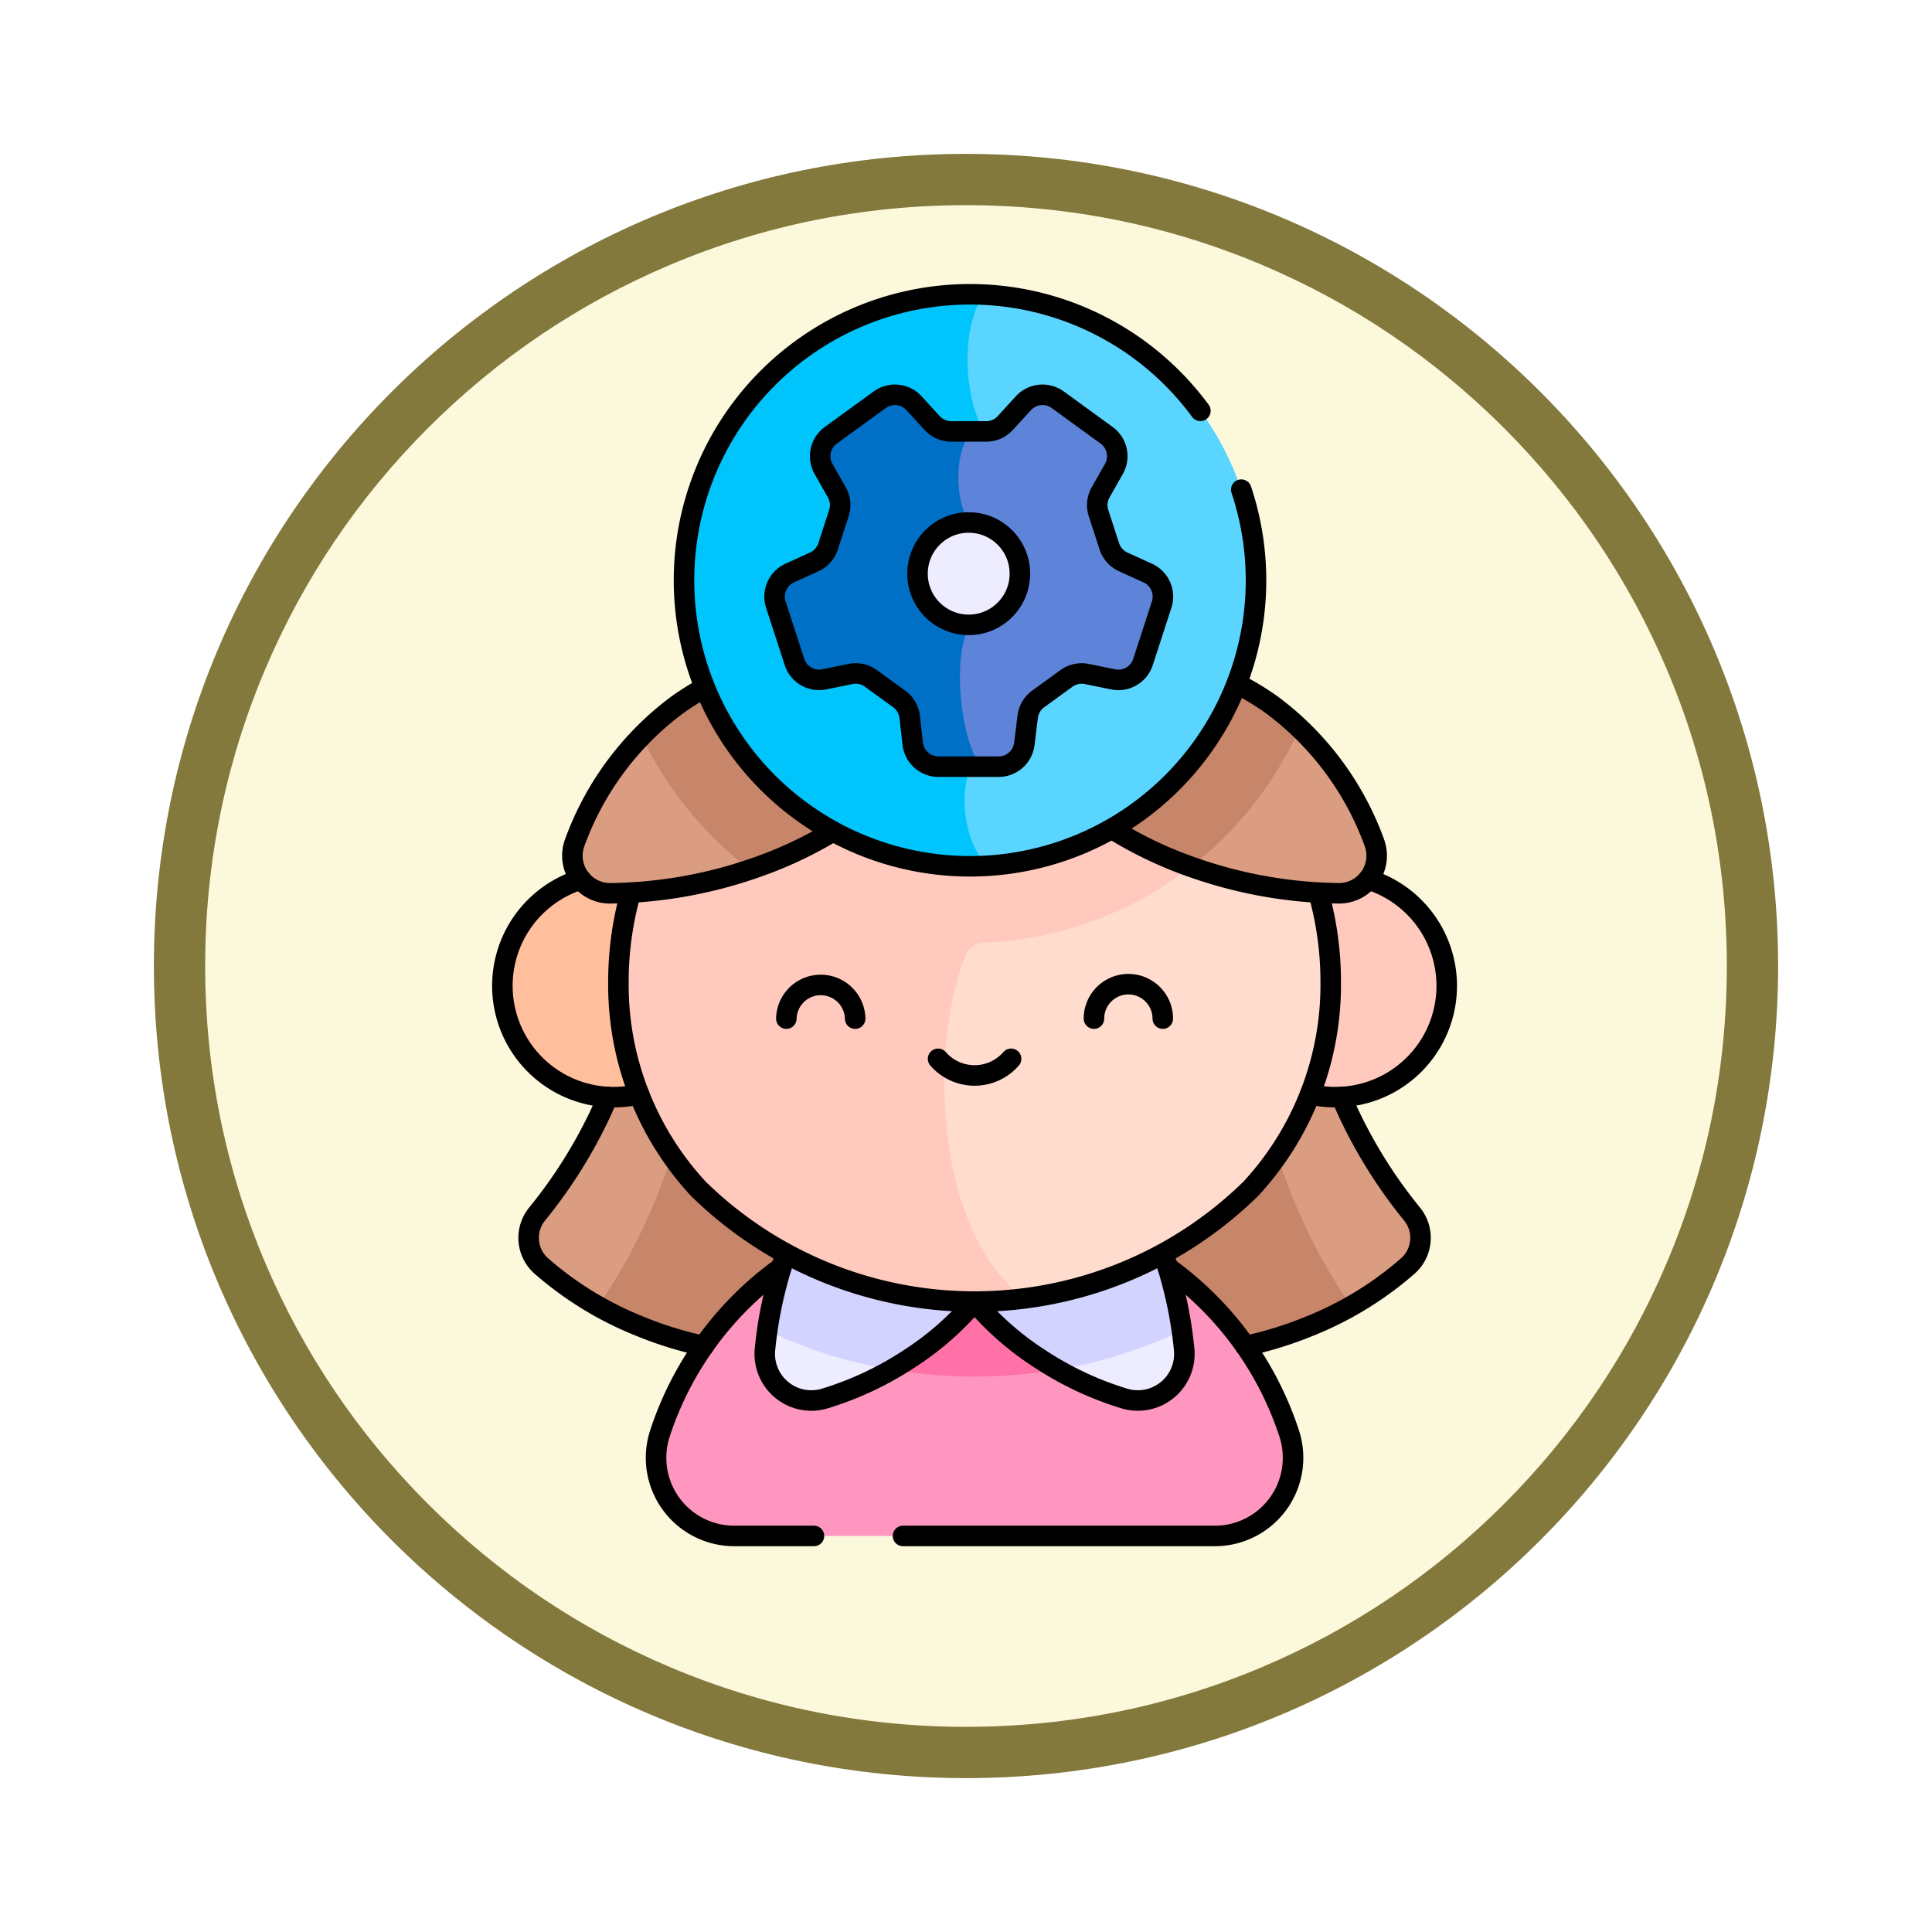 <svg xmlns="http://www.w3.org/2000/svg" xmlns:xlink="http://www.w3.org/1999/xlink" width="113" height="113" viewBox="0 0 113 113">
  <defs>
    <filter id="Trazado_982547" x="0" y="0" width="113" height="113" filterUnits="userSpaceOnUse">
      <feOffset dy="3" input="SourceAlpha"/>
      <feGaussianBlur stdDeviation="3" result="blur"/>
      <feFlood flood-opacity="0.161"/>
      <feComposite operator="in" in2="blur"/>
      <feComposite in="SourceGraphic"/>
    </filter>
  </defs>
  <g id="Grupo_1225364" data-name="Grupo 1225364" transform="translate(-1112.742 -9764.716)">
    <g id="Grupo_1225201" data-name="Grupo 1225201" transform="translate(1121.742 9770.716)">
      <g id="Grupo_1209304" data-name="Grupo 1209304" transform="translate(0 0)">
        <g id="Grupo_1208492" data-name="Grupo 1208492">
          <g id="Grupo_1177675" data-name="Grupo 1177675">
            <g id="Grupo_1176928" data-name="Grupo 1176928">
              <g id="Grupo_1172322" data-name="Grupo 1172322">
                <g id="Grupo_1164700" data-name="Grupo 1164700">
                  <g id="Grupo_1160931" data-name="Grupo 1160931">
                    <g id="Grupo_1160749" data-name="Grupo 1160749">
                      <g id="Grupo_1158891" data-name="Grupo 1158891">
                        <g id="Grupo_1157406" data-name="Grupo 1157406">
                          <g id="Grupo_1155793" data-name="Grupo 1155793">
                            <g id="Grupo_1154704" data-name="Grupo 1154704">
                              <g id="Grupo_1150790" data-name="Grupo 1150790">
                                <g id="Grupo_1154214" data-name="Grupo 1154214">
                                  <g id="Grupo_1152583" data-name="Grupo 1152583">
                                    <g id="Grupo_1146973" data-name="Grupo 1146973">
                                      <g id="Grupo_1146954" data-name="Grupo 1146954">
                                        <g transform="matrix(1, 0, 0, 1, -9, -6)" filter="url(#Trazado_982547)">
                                          <g id="Trazado_982547-2" data-name="Trazado 982547" transform="translate(9 6)" fill="#fcf8db">
                                            <path d="M 47.5 93.5 C 41.289 93.5 35.265 92.284 29.595 89.886 C 24.118 87.569 19.198 84.252 14.973 80.027 C 10.748 75.802 7.431 70.882 5.114 65.405 C 2.716 59.735 1.5 53.711 1.5 47.5 C 1.5 41.289 2.716 35.265 5.114 29.595 C 7.431 24.118 10.748 19.198 14.973 14.973 C 19.198 10.748 24.118 7.431 29.595 5.114 C 35.265 2.716 41.289 1.5 47.5 1.5 C 53.711 1.5 59.735 2.716 65.405 5.114 C 70.882 7.431 75.802 10.748 80.027 14.973 C 84.252 19.198 87.569 24.118 89.886 29.595 C 92.284 35.265 93.5 41.289 93.5 47.5 C 93.5 53.711 92.284 59.735 89.886 65.405 C 87.569 70.882 84.252 75.802 80.027 80.027 C 75.802 84.252 70.882 87.569 65.405 89.886 C 59.735 92.284 53.711 93.5 47.5 93.5 Z" stroke="none"/>
                                            <path d="M 47.5 3 C 41.491 3 35.664 4.176 30.18 6.496 C 24.881 8.737 20.122 11.946 16.034 16.034 C 11.946 20.121 8.737 24.881 6.496 30.179 C 4.176 35.664 3 41.491 3 47.5 C 3 53.509 4.176 59.336 6.496 64.82 C 8.737 70.119 11.946 74.878 16.034 78.966 C 20.122 83.054 24.881 86.263 30.18 88.504 C 35.664 90.824 41.491 92 47.5 92 C 53.509 92 59.336 90.824 64.821 88.504 C 70.119 86.263 74.878 83.054 78.966 78.966 C 83.054 74.878 86.263 70.119 88.504 64.82 C 90.824 59.336 92 53.509 92 47.5 C 92 41.491 90.824 35.664 88.504 30.179 C 86.263 24.881 83.054 20.121 78.966 16.034 C 74.878 11.946 70.119 8.737 64.821 6.496 C 59.336 4.176 53.509 3 47.5 3 M 47.5 0 C 73.734 0 95 21.266 95 47.5 C 95 73.733 73.734 95 47.5 95 C 21.266 95 7.62939453125e-06 73.733 7.62939453125e-06 47.5 C 7.62939453125e-06 21.266 21.266 0 47.5 0 Z" stroke="none" fill="#83793c"/>
                                          </g>
                                        </g>
                                      </g>
                                    </g>
                                  </g>
                                </g>
                              </g>
                            </g>
                          </g>
                        </g>
                      </g>
                    </g>
                  </g>
                </g>
              </g>
            </g>
          </g>
        </g>
      </g>
    </g>
    <g id="mind_14752669_1_" data-name="mind_14752669 (1)" transform="translate(1074.992 9774.379)">
      <g id="Grupo_1225360" data-name="Grupo 1225360" transform="translate(67.134 7.5)">
        <path id="Trazado_1057266" data-name="Trazado 1057266" d="M123.089,275a32.125,32.125,0,0,0,2.478,8.805,28.574,28.574,0,0,0,3.739,5.944,2.2,2.2,0,0,1-.254,3.012,20.069,20.069,0,0,1-5.728,3.515,19.335,19.335,0,0,1-11.567,1.216H95.649a19.334,19.334,0,0,1-11.567-1.216,20.069,20.069,0,0,1-5.728-3.515,2.2,2.2,0,0,1-.254-3.012,28.567,28.567,0,0,0,3.739-5.944A32.125,32.125,0,0,0,84.316,275Z" transform="translate(-76.086 -235.885)" fill="#da9d81"/>
        <path id="Trazado_1057267" data-name="Trazado 1057267" d="M149.407,295.112c-3.138-4.445-5.45-10.819-5.267-14.46V275H110.617v5.652c.183,3.641-2.13,10.015-5.267,14.46a22.025,22.025,0,0,0,2.407,1.164,19.335,19.335,0,0,0,11.567,1.216h16.108A19.334,19.334,0,0,0,147,296.276,22.012,22.012,0,0,0,149.407,295.112Z" transform="translate(-99.762 -235.885)" fill="#c7856a"/>
        <circle id="Elipse_13609" data-name="Elipse 13609" cx="6.512" cy="6.512" r="6.512" transform="translate(0 33.985)" fill="#ffbe9c"/>
        <circle id="Elipse_13610" data-name="Elipse 13610" cx="6.512" cy="6.512" r="6.512" transform="translate(42.209 33.985)" fill="#ffcabd"/>
        <path id="Trazado_1057268" data-name="Trazado 1057268" d="M161.214,391.528a4.571,4.571,0,0,0,4.375-5.941,19.356,19.356,0,0,0-36.838,0,4.571,4.571,0,0,0,4.375,5.941Z" transform="translate(-119.553 -318.856)" fill="#ff96c0"/>
        <path id="Trazado_1057269" data-name="Trazado 1057269" d="M203.432,372.179l-9,8.59a28.918,28.918,0,0,0,18.006,0Z" transform="translate(-175.816 -318.855)" fill="#ff71a7"/>
        <path id="Trazado_1057270" data-name="Trazado 1057270" d="M194.776,382.193a14.992,14.992,0,0,1,1.26,3.6,23.845,23.845,0,0,1,.572,3.394,2.723,2.723,0,0,1-3.477,2.858,19.061,19.061,0,0,1-5.028-2.372,17.191,17.191,0,0,1-3.755-3.3,17.19,17.19,0,0,1-3.755,3.3,19.06,19.06,0,0,1-5.028,2.372,2.723,2.723,0,0,1-3.477-2.858,23.875,23.875,0,0,1,.572-3.394,14.992,14.992,0,0,1,1.26-3.6Z" transform="translate(-156.731 -327.404)" fill="#eeecff"/>
        <path id="Trazado_1057271" data-name="Trazado 1057271" d="M196.884,385.794a14.99,14.99,0,0,0-1.26-3.6H174.767a14.99,14.99,0,0,0-1.26,3.6c-.175.726-.326,1.5-.438,2.266a27.229,27.229,0,0,0,7.266,2.291c.374-.214.744-.439,1.105-.677a17.2,17.2,0,0,0,3.755-3.3,17.187,17.187,0,0,0,3.755,3.3c.361.238.731.463,1.105.677a27.229,27.229,0,0,0,7.266-2.291C197.21,387.291,197.059,386.52,196.884,385.794Z" transform="translate(-157.579 -327.405)" fill="#d3d3ff"/>
        <path id="Trazado_1057272" data-name="Trazado 1057272" d="M134.371,146.177a21.253,21.253,0,0,1,13.908,5.107,19.6,19.6,0,0,1,6.923,14.881,17.561,17.561,0,0,1-4.674,12.1,23.082,23.082,0,0,1-32.314,0,17.561,17.561,0,0,1-4.674-12.1,19.6,19.6,0,0,1,6.923-14.881A21.253,21.253,0,0,1,134.371,146.177Z" transform="translate(-106.754 -125.899)" fill="#ffdcce"/>
        <path id="Trazado_1057273" data-name="Trazado 1057273" d="M134.817,163.878a21.191,21.191,0,0,0,16.646-9.143,20.4,20.4,0,0,0-3.185-3.453,21.489,21.489,0,0,0-27.815,0,19.6,19.6,0,0,0-6.923,14.881,17.561,17.561,0,0,0,4.674,12.1,21.8,21.8,0,0,0,16.157,6.6,25.3,25.3,0,0,0,2.9-.167c-5.527-4.321-5.429-15.423-3.38-20.177A1.052,1.052,0,0,1,134.817,163.878Z" transform="translate(-106.754 -125.898)" fill="#ffcabd"/>
        <path id="Trazado_1057274" data-name="Trazado 1057274" d="M125.889,151.166a17.145,17.145,0,0,1,10.179,3.072,17.456,17.456,0,0,1,5.972,8.03,2.2,2.2,0,0,1-2.048,2.976,26.589,26.589,0,0,1-8.314-1.427,21.276,21.276,0,0,1-8.509-5.18h-9.016a21.278,21.278,0,0,1-8.509,5.18,26.593,26.593,0,0,1-8.314,1.427,2.2,2.2,0,0,1-2.048-2.976,17.456,17.456,0,0,1,5.972-8.03,17.145,17.145,0,0,1,10.179-3.072Z" transform="translate(-91.045 -130.159)" fill="#da9d81"/>
        <path id="Trazado_1057275" data-name="Trazado 1057275" d="M161.224,155.574a15.486,15.486,0,0,0-1.612-1.337,17.145,17.145,0,0,0-10.179-3.072H134.977a17.145,17.145,0,0,0-10.179,3.072,15.607,15.607,0,0,0-2.082,1.8,21.328,21.328,0,0,0,6.362,7.813l.11-.036a21.277,21.277,0,0,0,8.509-5.18h9.016a21.092,21.092,0,0,0,8.148,5.053A21.317,21.317,0,0,0,161.224,155.574Z" transform="translate(-114.589 -130.159)" fill="#c7856a"/>
        <circle id="Elipse_13611" data-name="Elipse 13611" cx="16.805" cy="16.805" r="16.805" transform="translate(10.469 0)" fill="#59d5ff"/>
        <path id="Trazado_1057276" data-name="Trazado 1057276" d="M155.538,7.5a16.8,16.8,0,1,0,0,33.61q.605,0,1.2-.043c-1.786-1.594-1.844-5.531-.549-6.675l.276-18.788c-1.086-1.665-1.548-5.877-.023-8.08Q155.993,7.5,155.538,7.5Z" transform="translate(-128.264 -7.5)" fill="#00c4fc"/>
        <path id="Trazado_1057277" data-name="Trazado 1057277" d="M197.82,58.481l-1.431-.651a1.514,1.514,0,0,1-.813-.911l-.631-1.943a1.514,1.514,0,0,1,.123-1.215l.775-1.367a1.515,1.515,0,0,0-.427-1.972l-2.856-2.075a1.515,1.515,0,0,0-2.008.2l-1.061,1.16a1.514,1.514,0,0,1-1.117.492H186.33a1.514,1.514,0,0,1-1.117-.492l-1.061-1.16a1.514,1.514,0,0,0-2.008-.2l-2.856,2.075a1.515,1.515,0,0,0-.427,1.972l.775,1.367a1.515,1.515,0,0,1,.123,1.215l-.631,1.943a1.515,1.515,0,0,1-.813.911l-1.431.651a1.515,1.515,0,0,0-.813,1.847l1.091,3.357A1.514,1.514,0,0,0,178.9,64.7l1.54-.315a1.515,1.515,0,0,1,1.193.259l1.653,1.2A1.515,1.515,0,0,1,183.9,66.9l.177,1.562a1.514,1.514,0,0,0,1.5,1.344h3.53a1.515,1.515,0,0,0,1.5-1.344L190.8,66.9a1.514,1.514,0,0,1,.615-1.055l1.653-1.2a1.514,1.514,0,0,1,1.193-.259l1.54.315a1.515,1.515,0,0,0,1.744-1.016l1.091-3.357A1.514,1.514,0,0,0,197.82,58.481Z" transform="translate(-160.077 -42.128)" fill="#5d84d9"/>
        <path id="Trazado_1057278" data-name="Trazado 1057278" d="M187.644,61.176l.05-5.32c-.95-.641-1.463-4.018-.188-5.651H186.33a1.514,1.514,0,0,1-1.117-.492l-1.061-1.16a1.514,1.514,0,0,0-2.008-.2l-2.856,2.075a1.515,1.515,0,0,0-.427,1.972l.775,1.367a1.515,1.515,0,0,1,.123,1.215l-.631,1.943a1.515,1.515,0,0,1-.813.911l-1.431.651a1.515,1.515,0,0,0-.813,1.847l1.091,3.357A1.514,1.514,0,0,0,178.9,64.7l1.54-.315a1.515,1.515,0,0,1,1.193.259l1.653,1.2A1.515,1.515,0,0,1,183.9,66.9l.177,1.562a1.514,1.514,0,0,0,1.5,1.344h2.566C186.867,68.568,186.225,62.85,187.644,61.176Z" transform="translate(-160.077 -42.13)" fill="#0070c7"/>
        <circle id="Elipse_13612" data-name="Elipse 13612" cx="2.994" cy="2.994" r="2.994" transform="translate(24.28 13.396)" fill="#eeecff"/>
      </g>
      <g id="Grupo_1225363" data-name="Grupo 1225363" transform="translate(67.134 7.5)">
        <path id="Trazado_1057279" data-name="Trazado 1057279" d="M169.089,14.365a16.728,16.728,0,1,0,2.391,4.611" transform="translate(-128.264 -7.5)" fill="none" stroke="#000" stroke-linecap="round" stroke-linejoin="round" stroke-miterlimit="10" stroke-width="1.2"/>
        <path id="Trazado_1057280" data-name="Trazado 1057280" d="M197.82,58.481l-1.431-.651a1.514,1.514,0,0,1-.813-.911l-.631-1.943a1.514,1.514,0,0,1,.123-1.215l.775-1.367a1.515,1.515,0,0,0-.427-1.972l-2.856-2.075a1.515,1.515,0,0,0-2.008.2l-1.061,1.16a1.514,1.514,0,0,1-1.117.492H186.33a1.514,1.514,0,0,1-1.117-.492l-1.061-1.16a1.514,1.514,0,0,0-2.008-.2l-2.856,2.075a1.515,1.515,0,0,0-.427,1.972l.775,1.367a1.515,1.515,0,0,1,.123,1.215l-.631,1.943a1.515,1.515,0,0,1-.813.911l-1.431.651a1.515,1.515,0,0,0-.813,1.847l1.091,3.357A1.514,1.514,0,0,0,178.9,64.7l1.54-.315a1.515,1.515,0,0,1,1.193.259l1.653,1.2A1.515,1.515,0,0,1,183.9,66.9l.177,1.562a1.514,1.514,0,0,0,1.5,1.344h3.53a1.515,1.515,0,0,0,1.5-1.344L190.8,66.9a1.514,1.514,0,0,1,.615-1.055l1.653-1.2a1.514,1.514,0,0,1,1.193-.259l1.54.315a1.515,1.515,0,0,0,1.744-1.016l1.091-3.357A1.514,1.514,0,0,0,197.82,58.481Z" transform="translate(-160.077 -42.128)" fill="none" stroke="#000" stroke-linecap="round" stroke-linejoin="round" stroke-miterlimit="10" stroke-width="1.2"/>
        <circle id="Elipse_13613" data-name="Elipse 13613" cx="2.994" cy="2.994" r="2.994" transform="translate(24.28 13.396)" fill="none" stroke="#000" stroke-linecap="round" stroke-linejoin="round" stroke-miterlimit="10" stroke-width="1.2"/>
        <g id="Grupo_1225361" data-name="Grupo 1225361" transform="translate(4.095 22.831)">
          <path id="Trazado_1057281" data-name="Trazado 1057281" d="M102.746,165.687a15.325,15.325,0,0,0-1.493.948,17.456,17.456,0,0,0-5.972,8.03,2.2,2.2,0,0,0,2.048,2.976,26.593,26.593,0,0,0,8.314-1.427,23.921,23.921,0,0,0,4.6-2.11" transform="translate(-95.14 -165.387)" fill="none" stroke="#000" stroke-linecap="round" stroke-linejoin="round" stroke-miterlimit="10" stroke-width="1.2"/>
          <path id="Trazado_1057282" data-name="Trazado 1057282" d="M311.291,172.152a23.705,23.705,0,0,0,4.932,2.311,26.6,26.6,0,0,0,8.314,1.427,2.2,2.2,0,0,0,2.048-2.976,17.455,17.455,0,0,0-5.972-8.03,15.324,15.324,0,0,0-2.059-1.248" transform="translate(-279.685 -163.637)" fill="none" stroke="#000" stroke-linecap="round" stroke-linejoin="round" stroke-miterlimit="10" stroke-width="1.2"/>
        </g>
        <path id="Trazado_1057283" data-name="Trazado 1057283" d="M114.258,247.206a19.252,19.252,0,0,0-.718,5.216,17.561,17.561,0,0,0,4.674,12.1,23.082,23.082,0,0,0,32.314,0,17.561,17.561,0,0,0,4.674-12.1,19.252,19.252,0,0,0-.718-5.216" transform="translate(-106.754 -212.156)" fill="none" stroke="#000" stroke-linecap="round" stroke-linejoin="round" stroke-miterlimit="10" stroke-width="1.2"/>
        <path id="Trazado_1057284" data-name="Trazado 1057284" d="M71.724,241.893a6.512,6.512,0,0,0,3.4,12.564" transform="translate(-67.134 -207.619)" fill="none" stroke="#000" stroke-linecap="round" stroke-linejoin="round" stroke-miterlimit="10" stroke-width="1.2"/>
        <path id="Trazado_1057285" data-name="Trazado 1057285" d="M393.6,241.893a6.512,6.512,0,0,1-3.4,12.564" transform="translate(-342.957 -207.619)" fill="none" stroke="#000" stroke-linecap="round" stroke-linejoin="round" stroke-miterlimit="10" stroke-width="1.2"/>
        <path id="Trazado_1057286" data-name="Trazado 1057286" d="M195.424,392.381c.215.615.427,1.338.613,2.112a23.867,23.867,0,0,1,.572,3.394,2.723,2.723,0,0,1-3.477,2.857,19.064,19.064,0,0,1-5.028-2.372,17.19,17.19,0,0,1-3.755-3.3,17.191,17.191,0,0,1-3.755,3.3,19.06,19.06,0,0,1-5.028,2.372,2.723,2.723,0,0,1-3.477-2.857,23.876,23.876,0,0,1,.572-3.394c.186-.774.4-1.5.613-2.112" transform="translate(-156.732 -336.103)" fill="none" stroke="#000" stroke-linecap="round" stroke-linejoin="round" stroke-miterlimit="10" stroke-width="1.2"/>
        <path id="Trazado_1057287" data-name="Trazado 1057287" d="M227.385,412.817h18.229a4.571,4.571,0,0,0,4.374-5.941,19.386,19.386,0,0,0-7.117-9.761" transform="translate(-203.953 -340.145)" fill="none" stroke="#000" stroke-linecap="round" stroke-linejoin="round" stroke-miterlimit="10" stroke-width="1.2"/>
        <path id="Trazado_1057288" data-name="Trazado 1057288" d="M135.868,397.114a19.387,19.387,0,0,0-7.117,9.761,4.571,4.571,0,0,0,4.375,5.941h4.65" transform="translate(-119.553 -340.144)" fill="none" stroke="#000" stroke-linecap="round" stroke-linejoin="round" stroke-miterlimit="10" stroke-width="1.2"/>
        <path id="Trazado_1057289" data-name="Trazado 1057289" d="M364.339,343.487a22.377,22.377,0,0,0,3.78-1.176,20.072,20.072,0,0,0,5.728-3.515,2.2,2.2,0,0,0,.254-3.012,28.567,28.567,0,0,1-3.739-5.944q-.21-.455-.4-.921" transform="translate(-320.881 -281.92)" fill="none" stroke="#000" stroke-linecap="round" stroke-linejoin="round" stroke-miterlimit="10" stroke-width="1.2"/>
        <path id="Trazado_1057290" data-name="Trazado 1057290" d="M82.24,328.918q-.193.467-.4.921a28.573,28.573,0,0,1-3.739,5.944,2.2,2.2,0,0,0,.254,3.012,20.067,20.067,0,0,0,5.728,3.515,22.376,22.376,0,0,0,3.78,1.176" transform="translate(-76.086 -281.919)" fill="none" stroke="#000" stroke-linecap="round" stroke-linejoin="round" stroke-miterlimit="10" stroke-width="1.2"/>
        <g id="Grupo_1225362" data-name="Grupo 1225362" transform="translate(16.608 40.401)">
          <path id="Trazado_1057291" data-name="Trazado 1057291" d="M184.738,285.813a2.013,2.013,0,0,0-4.025,0" transform="translate(-180.713 -283.8)" fill="none" stroke="#000" stroke-linecap="round" stroke-linejoin="round" stroke-miterlimit="10" stroke-width="1.2"/>
          <path id="Trazado_1057292" data-name="Trazado 1057292" d="M303.757,285.813a2.013,2.013,0,0,1,4.026,0" transform="translate(-285.765 -283.8)" fill="none" stroke="#000" stroke-linecap="round" stroke-linejoin="round" stroke-miterlimit="10" stroke-width="1.2"/>
          <path id="Trazado_1057293" data-name="Trazado 1057293" d="M241.4,313.653a2.829,2.829,0,0,0,4.27,0" transform="translate(-232.525 -309.288)" fill="none" stroke="#000" stroke-linecap="round" stroke-linejoin="round" stroke-miterlimit="10" stroke-width="1.2"/>
        </g>
      </g>
    </g>
  </g>
</svg>
